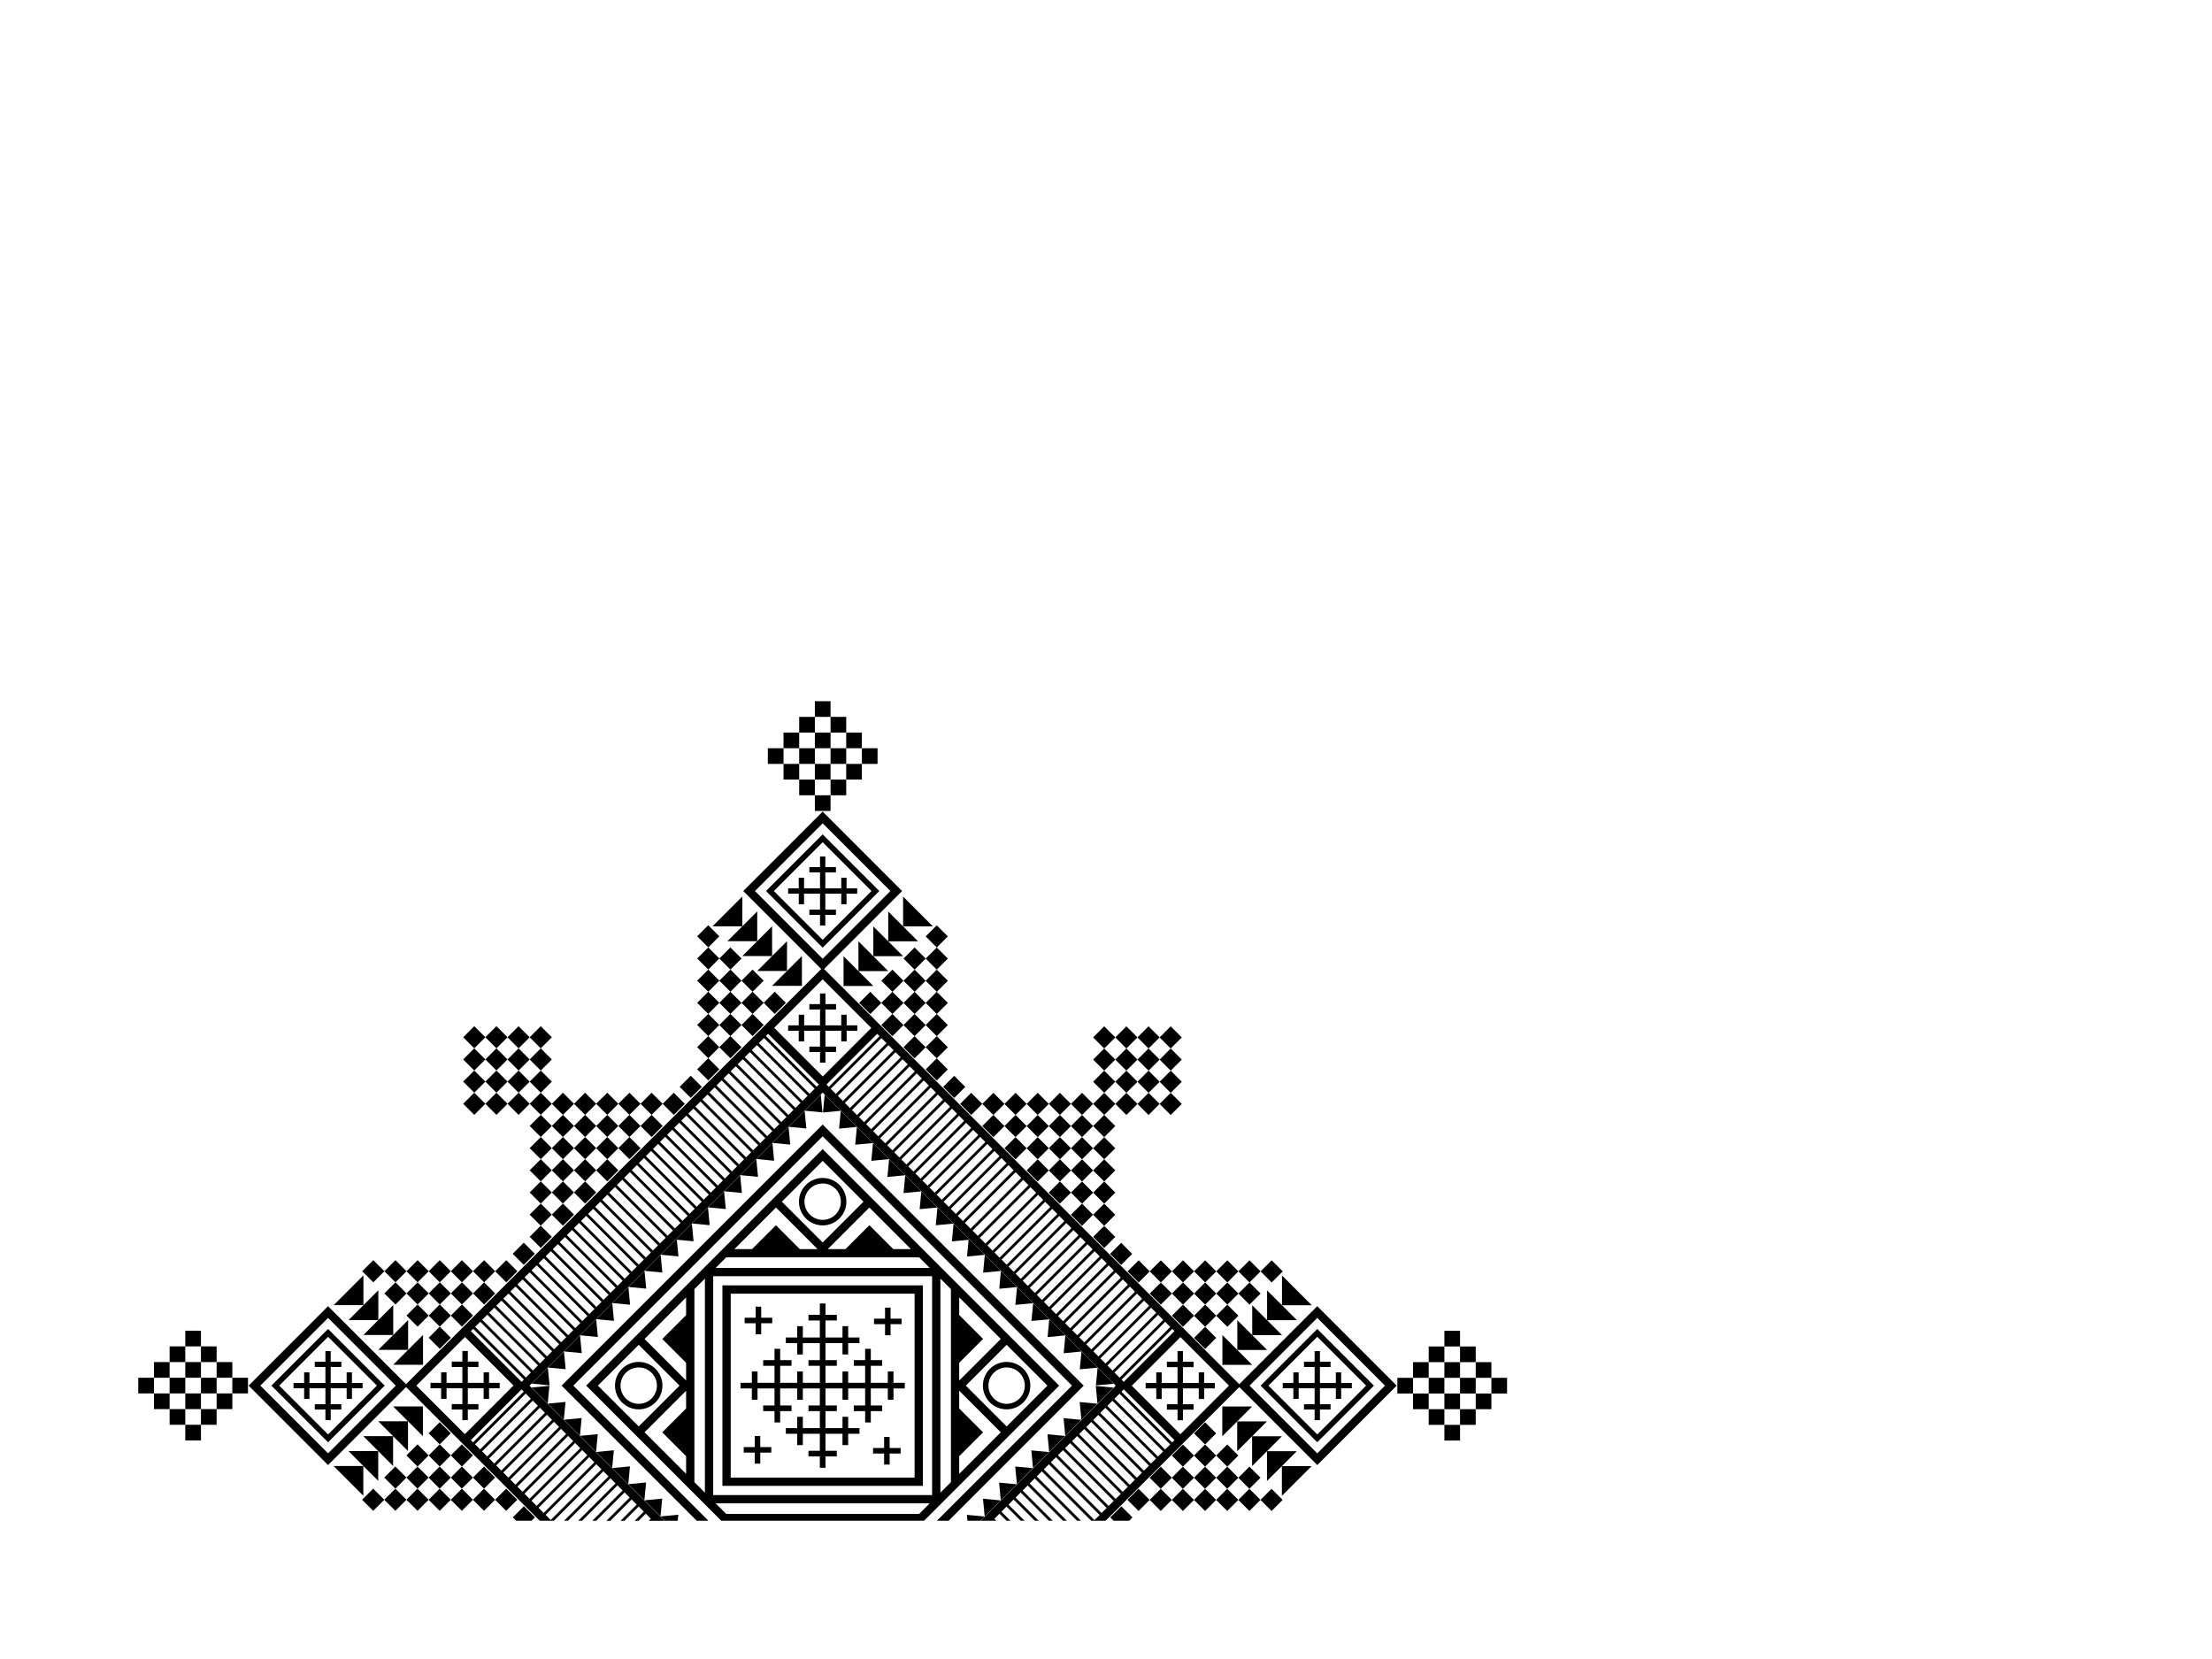 <?xml version="1.0" encoding="utf-8"?>
<!-- Generator: Adobe Illustrator 27.2.0, SVG Export Plug-In . SVG Version: 6.00 Build 0)  -->
<svg version="1.1" id="Layer_1" xmlns="http://www.w3.org/2000/svg" xmlns:xlink="http://www.w3.org/1999/xlink" x="0px" y="0px"
	 viewBox="0 0 800 600" style="enable-background:new 0 0 800 600;" xml:space="preserve">
<g>
	<g>
		<rect x="261.39" y="375.9" transform="matrix(0.707 -0.707 0.707 0.707 -190.415 297.766)" width="5.67" height="5.67"/>
		<rect x="216.85" y="404.4" transform="matrix(0.707 -0.707 0.707 0.707 -223.615 274.621)" width="5.67" height="5.67"/>
		<rect x="433.12" y="456.98" transform="matrix(0.707 -0.707 0.707 0.707 -197.449 442.945)" width="5.67" height="5.67"/>
		<rect x="269.41" y="367.88" transform="matrix(0.707 -0.707 0.707 0.707 -182.398 301.087)" width="5.67" height="5.67"/>
		<rect x="200.82" y="412.42" transform="matrix(0.707 -0.707 0.707 0.707 -233.981 265.63)" width="5.67" height="5.67"/>
		<rect x="200.82" y="404.4" transform="matrix(0.707 -0.707 0.707 0.707 -228.312 263.282)" width="5.67" height="5.67"/>
		<rect x="449.16" y="456.98" transform="matrix(0.707 -0.707 0.707 0.707 -192.752 454.284)" width="5.67" height="5.67"/>
		<rect x="200.82" y="420.44" transform="matrix(0.707 -0.707 0.707 0.707 -239.65 267.979)" width="5.67" height="5.67"/>
		<rect x="457.18" y="456.98" transform="matrix(0.707 -0.707 0.707 0.707 -190.404 459.953)" width="5.67" height="5.67"/>
		<rect x="208.84" y="412.42" transform="matrix(0.707 -0.707 0.707 0.707 -231.633 271.3)" width="5.67" height="5.67"/>
		<rect x="208.84" y="404.4" transform="matrix(0.707 -0.707 0.707 0.707 -225.963 268.952)" width="5.67" height="5.67"/>
		<polygon points="263.08,340.39 273.86,340.39 273.86,329.62 268.47,335.01 268.47,324.23 257.7,335.01 268.47,335.01 		"/>
		<rect x="253.38" y="343.83" transform="matrix(0.707 -0.707 0.707 0.707 -170.086 282.703)" width="5.67" height="5.67"/>
		<rect x="253.38" y="335.81" transform="matrix(0.707 -0.707 0.707 0.707 -164.417 280.355)" width="5.67" height="5.67"/>
		<polygon points="447.49,477.46 447.49,488.23 458.26,488.23 		"/>
		<polygon points="268.47,345.78 279.24,345.78 273.86,351.17 284.63,351.17 284.63,340.39 279.24,345.78 279.24,335.01 		"/>
		<rect x="441.14" y="456.98" transform="matrix(0.707 -0.707 0.707 0.707 -195.1 448.614)" width="5.67" height="5.67"/>
		<polygon points="290.02,356.55 290.02,345.78 279.24,356.55 		"/>
		<rect x="269.41" y="351.85" transform="matrix(0.707 -0.707 0.707 0.707 -171.059 296.39)" width="5.67" height="5.67"/>
		<polygon points="463.65,461.3 463.65,472.07 474.42,472.07 		"/>
		<rect x="277.43" y="359.86" transform="matrix(0.707 -0.707 0.707 0.707 -174.38 304.408)" width="5.67" height="5.67"/>
		<rect x="261.39" y="343.83" transform="matrix(0.707 -0.707 0.707 0.707 -167.738 288.373)" width="5.67" height="5.67"/>
		<polygon points="442.1,493.62 452.88,493.62 447.49,488.23 442.1,482.85 		"/>
		<polygon points="458.26,477.46 452.88,472.07 452.88,482.85 463.65,482.85 458.26,477.46 469.04,477.46 463.65,472.07 
			458.26,466.69 		"/>
		<rect x="216.85" y="420.44" transform="matrix(0.707 -0.707 0.707 0.707 -234.953 279.317)" width="5.67" height="5.67"/>
		<rect x="417.09" y="456.98" transform="matrix(0.707 -0.707 0.707 0.707 -202.145 431.606)" width="5.67" height="5.67"/>
		<rect x="261.39" y="367.88" transform="matrix(0.707 -0.707 0.707 0.707 -184.746 295.418)" width="5.67" height="5.67"/>
		<rect x="232.89" y="396.39" transform="matrix(0.707 -0.707 0.707 0.707 -213.249 283.611)" width="5.67" height="5.67"/>
		<rect x="240.91" y="396.39" transform="matrix(0.707 -0.707 0.707 0.707 -210.901 289.28)" width="5.67" height="5.67"/>
		<rect x="311.71" y="270.61" width="5.67" height="5.67"/>
		<rect x="232.89" y="404.4" transform="matrix(0.707 -0.707 0.707 0.707 -218.918 285.959)" width="5.67" height="5.67"/>
		<rect x="441.14" y="473.01" transform="matrix(0.707 -0.707 0.707 0.707 -206.439 453.311)" width="5.67" height="5.67"/>
		<rect x="433.12" y="481.03" transform="matrix(0.707 -0.707 0.707 0.707 -214.457 449.99)" width="5.67" height="5.67"/>
		<rect x="247.05" y="390.24" transform="matrix(0.707 -0.707 0.707 0.707 -204.759 291.825)" width="5.67" height="5.67"/>
		<rect x="409.07" y="456.98" transform="matrix(0.707 -0.707 0.707 0.707 -204.494 425.937)" width="5.67" height="5.67"/>
		<rect x="417.09" y="465" transform="matrix(0.707 -0.707 0.707 0.707 -207.815 433.955)" width="5.67" height="5.67"/>
		<rect x="425.11" y="473.01" transform="matrix(0.707 -0.707 0.707 0.707 -211.136 441.972)" width="5.67" height="5.67"/>
		<rect x="192.8" y="372.33" transform="matrix(0.707 -0.707 0.707 0.707 -207.983 248.22)" width="5.67" height="5.67"/>
		<rect x="168.75" y="372.33" transform="matrix(0.707 -0.707 0.707 0.707 -215.028 231.212)" width="5.67" height="5.67"/>
		<rect x="253.38" y="383.92" transform="matrix(0.707 -0.707 0.707 0.707 -198.433 294.445)" width="5.67" height="5.67"/>
		<rect x="253.38" y="375.9" transform="matrix(0.707 -0.707 0.707 0.707 -192.763 292.096)" width="5.67" height="5.67"/>
		<rect x="261.39" y="351.85" transform="matrix(0.707 -0.707 0.707 0.707 -173.407 290.721)" width="5.67" height="5.67"/>
		<rect x="433.12" y="473.01" transform="matrix(0.707 -0.707 0.707 0.707 -208.787 447.642)" width="5.67" height="5.67"/>
		<rect x="192.8" y="436.47" transform="matrix(0.707 -0.707 0.707 0.707 -253.337 267.006)" width="5.67" height="5.67"/>
		<rect x="208.84" y="428.46" transform="matrix(0.707 -0.707 0.707 0.707 -242.971 275.996)" width="5.67" height="5.67"/>
		<rect x="253.38" y="351.85" transform="matrix(0.707 -0.707 0.707 0.707 -175.756 285.052)" width="5.67" height="5.67"/>
		<rect x="192.8" y="404.4" transform="matrix(0.707 -0.707 0.707 0.707 -230.66 257.613)" width="5.67" height="5.67"/>
		<rect x="441.14" y="465" transform="matrix(0.707 -0.707 0.707 0.707 -200.77 450.962)" width="5.67" height="5.67"/>
		<rect x="261.39" y="359.86" transform="matrix(0.707 -0.707 0.707 0.707 -179.077 293.069)" width="5.67" height="5.67"/>
		<rect x="269.41" y="359.86" transform="matrix(0.707 -0.707 0.707 0.707 -176.728 298.738)" width="5.67" height="5.67"/>
		<rect x="200.82" y="436.47" transform="matrix(0.707 -0.707 0.707 0.707 -250.989 272.675)" width="5.67" height="5.67"/>
		<rect x="253.38" y="367.88" transform="matrix(0.707 -0.707 0.707 0.707 -187.094 289.748)" width="5.67" height="5.67"/>
		<rect x="425.11" y="465" transform="matrix(0.707 -0.707 0.707 0.707 -205.466 439.624)" width="5.67" height="5.67"/>
		<rect x="449.16" y="465" transform="matrix(0.707 -0.707 0.707 0.707 -198.421 456.632)" width="5.67" height="5.67"/>
		<rect x="253.38" y="359.86" transform="matrix(0.707 -0.707 0.707 0.707 -181.425 287.4)" width="5.67" height="5.67"/>
		<rect x="433.12" y="465" transform="matrix(0.707 -0.707 0.707 0.707 -203.118 445.293)" width="5.67" height="5.67"/>
		<rect x="192.8" y="444.49" transform="matrix(0.707 -0.707 0.707 0.707 -259.006 269.354)" width="5.67" height="5.67"/>
		<rect x="224.87" y="412.42" transform="matrix(0.707 -0.707 0.707 0.707 -226.936 282.638)" width="5.67" height="5.67"/>
		<rect x="319.99" y="351.87" transform="matrix(0.707 -0.707 0.707 0.707 -156.258 332.16)" width="5.67" height="5.67"/>
		<rect x="328.01" y="343.85" transform="matrix(0.707 -0.707 0.707 0.707 -148.241 335.485)" width="5.67" height="5.67"/>
		<rect x="328.01" y="351.87" transform="matrix(0.707 -0.707 0.707 0.707 -153.91 337.833)" width="5.67" height="5.67"/>
		<rect x="311.98" y="359.89" transform="matrix(0.707 -0.707 0.707 0.707 -164.276 328.842)" width="5.67" height="5.67"/>
		<rect x="319.99" y="367.9" transform="matrix(0.707 -0.707 0.707 0.707 -167.597 336.864)" width="5.67" height="5.67"/>
		<rect x="328.01" y="367.9" transform="matrix(0.707 -0.707 0.707 0.707 -165.248 342.529)" width="5.67" height="5.67"/>
		<rect x="328.01" y="375.92" transform="matrix(0.707 -0.707 0.707 0.707 -170.918 344.878)" width="5.67" height="5.67"/>
		<rect x="336.03" y="367.9" transform="matrix(0.707 -0.707 0.707 0.707 -162.9 348.199)" width="5.67" height="5.67"/>
		<rect x="319.99" y="359.89" transform="matrix(0.707 -0.707 0.707 0.707 -161.927 334.508)" width="5.67" height="5.67"/>
		<rect x="328.01" y="359.89" transform="matrix(0.707 -0.707 0.707 0.707 -159.579 340.181)" width="5.67" height="5.67"/>
		<rect x="364.53" y="396.41" transform="matrix(0.707 -0.707 0.707 0.707 -174.707 376.702)" width="5.67" height="5.67"/>
		<rect x="372.55" y="396.41" transform="matrix(0.707 -0.707 0.707 0.707 -172.358 382.375)" width="5.67" height="5.67"/>
		<rect x="380.57" y="396.41" transform="matrix(0.707 -0.707 0.707 0.707 -170.01 388.041)" width="5.67" height="5.67"/>
		<rect x="336.03" y="375.92" transform="matrix(0.707 -0.707 0.707 0.707 -168.569 350.547)" width="5.67" height="5.67"/>
		<rect x="289.04" y="259.27" width="5.67" height="5.67"/>
		<rect x="388.58" y="396.41" transform="matrix(0.707 -0.707 0.707 0.707 -167.662 393.71)" width="5.67" height="5.67"/>
		<rect x="336.03" y="383.94" transform="matrix(0.707 -0.707 0.707 0.707 -174.239 352.895)" width="5.67" height="5.67"/>
		<rect x="342.35" y="390.26" transform="matrix(0.707 -0.707 0.707 0.707 -176.859 359.221)" width="5.67" height="5.67"/>
		<rect x="356.51" y="396.41" transform="matrix(0.707 -0.707 0.707 0.707 -177.055 371.033)" width="5.67" height="5.67"/>
		<rect x="348.5" y="396.41" transform="matrix(0.707 -0.707 0.707 0.707 -179.403 365.363)" width="5.67" height="5.67"/>
		<polygon points="310.46,351.21 305.08,345.82 305.08,356.59 315.85,356.59 310.46,351.21 321.24,351.21 315.85,345.82 
			310.46,340.43 		"/>
		<polygon points="321.24,340.43 332.01,340.43 326.62,335.05 337.4,335.05 326.62,324.27 326.62,335.05 321.24,329.66 		"/>
		<rect x="300.38" y="270.61" width="5.67" height="5.67"/>
		<rect x="294.71" y="276.28" width="5.67" height="5.67"/>
		<rect x="289.04" y="270.61" width="5.67" height="5.67"/>
		<rect x="294.71" y="253.6" width="5.67" height="5.67"/>
		<rect x="294.71" y="264.94" width="5.67" height="5.67"/>
		<rect x="294.71" y="287.62" width="5.67" height="5.67"/>
		<rect x="289.04" y="281.95" width="5.67" height="5.67"/>
		<rect x="283.37" y="276.28" width="5.67" height="5.67"/>
		<rect x="300.38" y="259.27" width="5.67" height="5.67"/>
		<rect x="336.03" y="343.85" transform="matrix(0.707 -0.707 0.707 0.707 -145.892 341.154)" width="5.67" height="5.67"/>
		<rect x="306.04" y="264.94" width="5.67" height="5.67"/>
		<rect x="336.03" y="359.89" transform="matrix(0.707 -0.707 0.707 0.707 -157.231 345.85)" width="5.67" height="5.67"/>
		<rect x="336.03" y="351.87" transform="matrix(0.707 -0.707 0.707 0.707 -151.562 343.502)" width="5.67" height="5.67"/>
		<rect x="336.03" y="335.83" transform="matrix(0.707 -0.707 0.707 0.707 -140.223 338.805)" width="5.67" height="5.67"/>
		<rect x="396.6" y="404.42" transform="matrix(0.707 -0.707 0.707 0.707 -170.983 401.727)" width="5.67" height="5.67"/>
		<polygon points="315.85,335.05 315.85,345.82 326.62,345.82 		"/>
		<rect x="300.38" y="281.95" width="5.67" height="5.67"/>
		<rect x="306.04" y="276.28" width="5.67" height="5.67"/>
		<rect x="396.6" y="372.35" transform="matrix(0.707 -0.707 0.707 0.707 -148.305 392.334)" width="5.67" height="5.67"/>
		<rect x="412.64" y="372.35" transform="matrix(0.707 -0.707 0.707 0.707 -143.609 403.673)" width="5.67" height="5.67"/>
		<rect x="420.65" y="380.37" transform="matrix(0.707 -0.707 0.707 0.707 -146.93 411.69)" width="5.67" height="5.67"/>
		<rect x="412.64" y="396.41" transform="matrix(0.707 -0.707 0.707 0.707 -160.617 410.718)" width="5.67" height="5.67"/>
		<rect x="420.65" y="388.39" transform="matrix(0.707 -0.707 0.707 0.707 -152.599 414.043)" width="5.67" height="5.67"/>
		<rect x="277.7" y="270.61" width="5.67" height="5.67"/>
		<rect x="396.6" y="388.39" transform="matrix(0.707 -0.707 0.707 0.707 -159.644 397.031)" width="5.67" height="5.67"/>
		<rect x="396.6" y="444.51" transform="matrix(0.707 -0.707 0.707 0.707 -199.329 413.469)" width="5.67" height="5.67"/>
		<rect x="404.62" y="372.35" transform="matrix(0.707 -0.707 0.707 0.707 -145.957 398.003)" width="5.67" height="5.67"/>
		<rect x="396.6" y="380.37" transform="matrix(0.707 -0.707 0.707 0.707 -153.975 394.683)" width="5.67" height="5.67"/>
		<rect x="396.6" y="396.41" transform="matrix(0.707 -0.707 0.707 0.707 -165.313 399.379)" width="5.67" height="5.67"/>
		<rect x="420.65" y="396.41" transform="matrix(0.707 -0.707 0.707 0.707 -158.268 416.387)" width="5.67" height="5.67"/>
		<rect x="404.62" y="388.39" transform="matrix(0.707 -0.707 0.707 0.707 -157.296 402.7)" width="5.67" height="5.67"/>
		<rect x="420.65" y="372.35" transform="matrix(0.707 -0.707 0.707 0.707 -141.261 409.342)" width="5.67" height="5.67"/>
		<rect x="402.74" y="450.65" transform="matrix(0.707 -0.707 0.707 0.707 -201.873 419.611)" width="5.67" height="5.67"/>
		<rect x="425.11" y="456.98" transform="matrix(0.707 -0.707 0.707 0.707 -199.797 437.271)" width="5.67" height="5.67"/>
		<rect x="412.64" y="380.37" transform="matrix(0.707 -0.707 0.707 0.707 -149.278 406.021)" width="5.67" height="5.67"/>
		<rect x="412.64" y="388.39" transform="matrix(0.707 -0.707 0.707 0.707 -154.947 408.374)" width="5.67" height="5.67"/>
		<rect x="396.6" y="412.44" transform="matrix(0.707 -0.707 0.707 0.707 -176.652 404.076)" width="5.67" height="5.67"/>
		<rect x="404.62" y="396.41" transform="matrix(0.707 -0.707 0.707 0.707 -162.965 405.048)" width="5.67" height="5.67"/>
		<rect x="404.62" y="380.37" transform="matrix(0.707 -0.707 0.707 0.707 -151.626 400.352)" width="5.67" height="5.67"/>
		<rect x="380.57" y="420.46" transform="matrix(0.707 -0.707 0.707 0.707 -187.018 395.086)" width="5.67" height="5.67"/>
		<rect x="372.55" y="404.42" transform="matrix(0.707 -0.707 0.707 0.707 -178.028 384.724)" width="5.67" height="5.67"/>
		<rect x="372.55" y="412.44" transform="matrix(0.707 -0.707 0.707 0.707 -183.697 387.068)" width="5.67" height="5.67"/>
		<rect x="380.57" y="404.42" transform="matrix(0.707 -0.707 0.707 0.707 -175.679 390.389)" width="5.67" height="5.67"/>
		<rect x="396.6" y="428.48" transform="matrix(0.707 -0.707 0.707 0.707 -187.991 408.772)" width="5.67" height="5.67"/>
		<rect x="283.37" y="264.94" width="5.67" height="5.67"/>
		<rect x="396.6" y="420.46" transform="matrix(0.707 -0.707 0.707 0.707 -182.321 406.424)" width="5.67" height="5.67"/>
		<rect x="388.58" y="428.48" transform="matrix(0.707 -0.707 0.707 0.707 -190.339 403.103)" width="5.67" height="5.67"/>
		<rect x="388.58" y="412.44" transform="matrix(0.707 -0.707 0.707 0.707 -179 398.406)" width="5.67" height="5.67"/>
		<rect x="356.51" y="404.42" transform="matrix(0.707 -0.707 0.707 0.707 -182.724 373.381)" width="5.67" height="5.67"/>
		<rect x="364.53" y="412.44" transform="matrix(0.707 -0.707 0.707 0.707 -186.045 381.399)" width="5.67" height="5.67"/>
		<rect x="372.55" y="420.46" transform="matrix(0.707 -0.707 0.707 0.707 -189.366 389.416)" width="5.67" height="5.67"/>
		<rect x="380.57" y="428.48" transform="matrix(0.707 -0.707 0.707 0.707 -192.687 397.434)" width="5.67" height="5.67"/>
		<rect x="388.58" y="436.49" transform="matrix(0.707 -0.707 0.707 0.707 -196.008 405.447)" width="5.67" height="5.67"/>
		<rect x="388.58" y="404.42" transform="matrix(0.707 -0.707 0.707 0.707 -173.331 396.058)" width="5.67" height="5.67"/>
		<rect x="396.6" y="436.49" transform="matrix(0.707 -0.707 0.707 0.707 -193.66 411.125)" width="5.67" height="5.67"/>
		<rect x="380.57" y="412.44" transform="matrix(0.707 -0.707 0.707 0.707 -181.349 392.737)" width="5.67" height="5.67"/>
		<rect x="388.58" y="420.46" transform="matrix(0.707 -0.707 0.707 0.707 -184.67 400.755)" width="5.67" height="5.67"/>
		<rect x="364.53" y="404.42" transform="matrix(0.707 -0.707 0.707 0.707 -180.376 379.05)" width="5.67" height="5.67"/>
		<rect x="172.32" y="464.98" transform="matrix(0.707 -0.707 0.707 0.707 -279.492 260.869)" width="5.67" height="5.67"/>
		<polygon points="396.31,501.24 396.92,507.68 402.75,501.86 		"/>
		<polygon points="390.48,507.07 391.1,513.51 396.92,507.68 		"/>
		<polygon points="384.65,512.9 385.27,519.34 391.1,513.51 		"/>
		<polygon points="203.11,501.13 251.98,550 256.22,550 207.35,501.13 297.53,410.96 387.7,501.13 338.83,550 343.07,550 
			391.94,501.13 297.53,406.71 		"/>
		<polygon points="204.53,507.03 198.09,507.64 203.91,513.47 		"/>
		<polygon points="210.36,512.85 203.91,513.47 209.74,519.3 		"/>
		<polygon points="355.51,542.03 356.13,548.48 361.96,542.65 		"/>
		<polygon points="361.34,536.21 361.96,542.65 367.79,536.82 		"/>
		<polygon points="216.19,518.68 209.74,519.3 215.57,525.13 		"/>
		<polygon points="378.83,518.72 379.44,525.17 385.27,519.34 		"/>
		<polygon points="373,524.55 373.61,530.99 379.44,525.17 		"/>
		<polygon points="349.69,547.86 349.89,550 354.61,550 356.13,548.48 		"/>
		<polygon points="367.17,530.38 367.79,536.82 373.61,530.99 		"/>
		<polygon points="405.56,544.78 401.55,548.79 402.76,550 408.36,550 409.57,548.79 		"/>
		<rect x="425.08" y="523.6" transform="matrix(0.707 -0.707 0.707 0.707 -246.909 456.773)" width="5.67" height="5.67"/>
		<polygon points="222.01,524.51 215.57,525.13 221.4,530.95 		"/>
		<rect x="433.1" y="515.58" transform="matrix(0.707 -0.707 0.707 0.707 -238.891 460.094)" width="5.67" height="5.67"/>
		<rect x="441.12" y="523.6" transform="matrix(0.707 -0.707 0.707 0.707 -242.212 468.111)" width="5.67" height="5.67"/>
		<rect x="417.07" y="531.61" transform="matrix(0.707 -0.707 0.707 0.707 -254.927 453.452)" width="5.67" height="5.67"/>
		<polygon points="233.67,536.16 227.22,536.78 233.05,542.61 		"/>
		<polygon points="198.09,507.64 198.7,501.2 192.26,501.82 		"/>
		<polygon points="227.84,530.34 221.4,530.95 227.22,536.78 		"/>
		<polygon points="239.5,541.99 233.05,542.61 238.88,548.44 		"/>
		<polygon points="245.12,550 245.32,547.82 238.88,548.44 240.44,550 		"/>
		<polygon points="321.75,519.7 319.75,519.7 319.75,523.69 315.76,523.69 315.76,525.69 319.75,525.69 319.75,529.68 
			321.75,529.68 321.75,525.69 325.74,525.69 325.74,523.69 321.75,523.69 		"/>
		<polygon points="332.6,437.31 339.05,436.7 333.22,430.87 		"/>
		<rect x="192.8" y="412.42" transform="matrix(0.707 -0.707 0.707 0.707 -236.329 259.961)" width="5.67" height="5.67"/>
		<polygon points="320.95,425.66 327.39,425.04 321.56,419.21 		"/>
		<polygon points="309.29,414 315.74,413.39 309.91,407.56 		"/>
		<polygon points="303.46,408.18 309.91,407.56 304.08,401.73 		"/>
		<polygon points="315.12,419.83 321.56,419.21 315.74,413.39 		"/>
		<polygon points="373.66,471.31 367.83,465.48 367.21,471.92 		"/>
		<polygon points="379.48,477.13 373.66,471.31 373.04,477.75 		"/>
		<polygon points="338.43,443.14 344.87,442.52 339.05,436.7 		"/>
		<polygon points="362,459.65 356.17,453.82 355.56,460.27 		"/>
		<polygon points="367.83,465.48 362,459.65 361.38,466.1 		"/>
		<polygon points="274.96,519.36 272.97,519.36 272.97,523.36 268.98,523.36 268.98,525.35 272.97,525.35 272.97,529.34 
			274.96,529.34 274.96,525.35 278.95,525.35 278.95,523.36 274.96,523.36 		"/>
		<polygon points="271.92,506.25 273.97,506.25 273.97,502.15 280.11,502.15 280.11,508.3 276.01,508.3 276.01,510.35 
			280.11,510.35 280.11,514.45 282.16,514.45 282.16,510.35 286.26,510.35 286.26,508.3 282.16,508.3 282.16,502.15 288.31,502.15 
			288.31,506.25 290.36,506.25 290.36,502.15 296.5,502.15 296.5,508.3 292.4,508.3 292.4,510.35 296.5,510.35 296.5,516.5 
			290.36,516.5 290.36,512.4 288.31,512.4 288.31,516.5 284.21,516.5 284.21,518.54 288.31,518.54 288.31,522.64 290.36,522.64 
			290.36,518.54 296.5,518.54 296.5,524.69 292.4,524.69 292.4,526.74 296.5,526.74 296.5,530.84 298.55,530.84 298.55,526.74 
			302.65,526.74 302.65,524.69 298.55,524.69 298.55,518.54 304.7,518.54 304.7,522.64 306.75,522.64 306.75,518.54 310.84,518.54 
			310.84,516.5 306.75,516.5 306.75,512.4 304.7,512.4 304.7,516.5 298.55,516.5 298.55,510.35 302.65,510.35 302.65,508.3 
			298.55,508.3 298.55,502.15 304.7,502.15 304.7,506.25 306.75,506.25 306.75,502.15 312.89,502.15 312.89,508.3 308.79,508.3 
			308.79,510.35 312.89,510.35 312.89,514.45 314.94,514.45 314.94,510.35 319.04,510.35 319.04,508.3 314.94,508.3 314.94,502.15 
			321.09,502.15 321.09,506.25 323.14,506.25 323.14,502.15 327.23,502.15 327.23,500.11 323.14,500.11 323.14,496.01 
			321.09,496.01 321.09,500.11 314.94,500.11 314.94,493.96 319.04,493.96 319.04,491.91 314.94,491.91 314.94,487.81 
			312.89,487.81 312.89,491.91 308.79,491.91 308.79,493.96 312.89,493.96 312.89,500.11 306.75,500.11 306.75,496.01 304.7,496.01 
			304.7,500.11 298.55,500.11 298.55,493.96 302.65,493.96 302.65,491.91 298.55,491.91 298.55,485.76 304.7,485.76 304.7,489.86 
			306.75,489.86 306.75,485.76 310.84,485.76 310.84,483.72 306.75,483.72 306.75,479.62 304.7,479.62 304.7,483.72 298.55,483.72 
			298.55,477.57 302.65,477.57 302.65,475.52 298.55,475.52 298.55,471.42 296.5,471.42 296.5,475.52 292.4,475.52 292.4,477.57 
			296.5,477.57 296.5,483.72 290.36,483.72 290.36,479.62 288.31,479.62 288.31,483.72 284.21,483.72 284.21,485.76 288.31,485.76 
			288.31,489.86 290.36,489.86 290.36,485.76 296.5,485.76 296.5,491.91 292.4,491.91 292.4,493.96 296.5,493.96 296.5,500.11 
			290.36,500.11 290.36,496.01 288.31,496.01 288.31,500.11 282.16,500.11 282.16,493.96 286.26,493.96 286.26,491.91 
			282.16,491.91 282.16,487.81 280.11,487.81 280.11,491.91 276.01,491.91 276.01,493.96 280.11,493.96 280.11,500.11 
			273.97,500.11 273.97,496.01 271.92,496.01 271.92,500.11 267.82,500.11 267.82,502.15 271.92,502.15 		"/>
		<polygon points="297.64,402.35 304.08,401.73 298.25,395.9 		"/>
		<polygon points="273.31,482.56 275.3,482.56 275.3,478.57 279.29,478.57 279.29,476.57 275.3,476.57 275.3,472.58 273.31,472.58 
			273.31,476.57 269.31,476.57 269.31,478.57 273.31,478.57 		"/>
		<path d="M333.78,464.87h-72.51v72.51h72.51V464.87z M330.78,534.39h-66.51v-66.51h66.51V534.39z"/>
		<path d="M364.06,492.55c-4.73,0-8.58,3.85-8.58,8.58s3.85,8.58,8.58,8.58s8.58-3.85,8.58-8.58S368.79,492.55,364.06,492.55z
			 M364.06,507.71c-3.63,0-6.58-2.95-6.58-6.58c0-3.63,2.95-6.58,6.58-6.58s6.58,2.95,6.58,6.58
			C370.64,504.76,367.69,507.71,364.06,507.71z"/>
		<polygon points="320.09,482.9 322.09,482.9 322.09,478.9 326.08,478.9 326.08,476.91 322.09,476.91 322.09,472.92 320.09,472.92 
			320.09,476.91 316.1,476.91 316.1,478.9 320.09,478.9 		"/>
		<rect x="449.14" y="531.61" transform="matrix(0.707 -0.707 0.707 0.707 -245.533 476.129)" width="5.67" height="5.67"/>
		<polygon points="344.87,442.52 344.26,448.97 350.31,448.39 349.73,454.44 356.17,453.82 350.7,448.35 350.7,448.35 		"/>
		<path d="M306.11,434.6c0-4.73-3.85-8.58-8.58-8.58s-8.58,3.85-8.58,8.58s3.85,8.58,8.58,8.58S306.11,439.33,306.11,434.6z
			 M290.95,434.6c0-3.63,2.95-6.58,6.58-6.58c3.63,0,6.58,2.95,6.58,6.58c0,3.63-2.95,6.58-6.58,6.58
			C293.9,441.18,290.95,438.23,290.95,434.6z"/>
		<path d="M231,492.55c-4.73,0-8.58,3.85-8.58,8.58s3.85,8.58,8.58,8.58s8.58-3.85,8.58-8.58S235.73,492.55,231,492.55z M231,507.71
			c-3.63,0-6.58-2.95-6.58-6.58c0-3.63,2.95-6.58,6.58-6.58c3.63,0,6.58,2.95,6.58,6.58C237.58,504.76,234.62,507.71,231,507.71z"/>
		<path d="M297.53,415.6l-85.53,85.53L260.86,550h73.33l48.87-48.87L297.53,415.6z M346.91,492.87l8.63-8.63l-8.63-8.63v-6.39
			l15.03,15.03l-15.03,15.03V492.87z M329.44,451.75h-6.39l-8.63-8.63l-8.63,8.63h-6.41l15.03-15.03L329.44,451.75z M297.53,419.84
			l14.76,14.76l-14.76,14.76l-14.76-14.76L297.53,419.84z M280.64,436.72l15.03,15.03h-6.41l-8.63-8.63l-8.63,8.63h-6.39
			L280.64,436.72z M262.62,454.75h69.82l3.8,3.8h-77.41L262.62,454.75z M216.23,501.13L231,486.37l14.76,14.76L231,515.89
			L216.23,501.13z M248.14,509.39l-8.63,8.63l8.63,8.63v6.39l-15.03-15.03l15.03-15.03V509.39z M248.14,475.62l-8.63,8.63l8.63,8.63
			v6.41l-15.03-15.03l15.03-15.03V475.62z M254.94,539.84l-3.8-3.8v-69.82l3.8-3.8V539.84z M332.44,547.51h-69.82l-3.8-3.8h77.41
			L332.44,547.51z M337.11,540.71h-79.17v-79.17h79.17V540.71z M343.91,536.04l-3.8,3.8v-77.41l3.8,3.8V536.04z M346.91,533.04
			v-6.39l8.63-8.63l-8.63-8.63v-6.41l15.03,15.03L346.91,533.04z M349.3,501.13l14.76-14.76l14.76,14.76l-14.76,14.76L349.3,501.13z
			"/>
		<polygon points="326.77,431.49 333.22,430.87 327.39,425.04 		"/>
		<rect x="50" y="498.28" width="5.67" height="5.67"/>
		<rect x="522.38" y="515.32" width="5.67" height="5.67"/>
		<rect x="505.37" y="498.31" width="5.67" height="5.67"/>
		<rect x="522.38" y="481.3" width="5.67" height="5.67"/>
		<rect x="522.38" y="503.98" width="5.67" height="5.67"/>
		<rect x="533.71" y="492.64" width="5.67" height="5.67"/>
		<rect x="78.35" y="492.61" width="5.67" height="5.67"/>
		<rect x="55.67" y="492.61" width="5.67" height="5.67"/>
		<rect x="78.35" y="503.95" width="5.67" height="5.67"/>
		<rect x="457.15" y="539.63" transform="matrix(0.707 -0.707 0.707 0.707 -248.854 484.147)" width="5.67" height="5.67"/>
		<rect x="61.34" y="486.94" width="5.67" height="5.67"/>
		<rect x="516.71" y="498.31" width="5.67" height="5.67"/>
		<rect x="516.71" y="509.65" width="5.67" height="5.67"/>
		<rect x="528.04" y="509.65" width="5.67" height="5.67"/>
		<rect x="533.71" y="503.98" width="5.67" height="5.67"/>
		<rect x="539.38" y="498.31" width="5.67" height="5.67"/>
		<rect x="511.04" y="503.98" width="5.67" height="5.67"/>
		<rect x="522.38" y="492.64" width="5.67" height="5.67"/>
		<rect x="511.04" y="492.64" width="5.67" height="5.67"/>
		<rect x="528.04" y="498.31" width="5.67" height="5.67"/>
		<rect x="72.68" y="509.62" width="5.67" height="5.67"/>
		<rect x="516.71" y="486.97" width="5.67" height="5.67"/>
		<rect x="528.04" y="486.97" width="5.67" height="5.67"/>
		<rect x="72.68" y="486.94" width="5.67" height="5.67"/>
		<rect x="61.34" y="509.62" width="5.67" height="5.67"/>
		<rect x="425.08" y="531.61" transform="matrix(0.707 -0.707 0.707 0.707 -252.579 459.126)" width="5.67" height="5.67"/>
		<rect x="409.05" y="539.63" transform="matrix(0.707 -0.707 0.707 0.707 -262.944 450.131)" width="5.67" height="5.67"/>
		<rect x="441.12" y="531.61" transform="matrix(0.707 -0.707 0.707 0.707 -247.882 470.465)" width="5.67" height="5.67"/>
		<rect x="417.07" y="539.63" transform="matrix(0.707 -0.707 0.707 0.707 -260.596 455.8)" width="5.67" height="5.67"/>
		<rect x="449.14" y="539.63" transform="matrix(0.707 -0.707 0.707 0.707 -251.203 478.477)" width="5.67" height="5.67"/>
		<rect x="425.08" y="539.63" transform="matrix(0.707 -0.707 0.707 0.707 -258.248 461.469)" width="5.67" height="5.67"/>
		<polygon points="463.61,519.45 452.84,519.45 452.84,530.23 		"/>
		<rect x="433.1" y="539.63" transform="matrix(0.707 -0.707 0.707 0.707 -255.899 467.139)" width="5.67" height="5.67"/>
		<rect x="441.12" y="539.63" transform="matrix(0.707 -0.707 0.707 0.707 -253.551 472.808)" width="5.67" height="5.67"/>
		<rect x="433.1" y="531.61" transform="matrix(0.707 -0.707 0.707 0.707 -250.23 464.791)" width="5.67" height="5.67"/>
		<rect x="433.1" y="523.6" transform="matrix(0.707 -0.707 0.707 0.707 -244.561 462.442)" width="5.67" height="5.67"/>
		<rect x="72.68" y="498.28" width="5.67" height="5.67"/>
		<rect x="67.01" y="492.61" width="5.67" height="5.67"/>
		<rect x="61.34" y="498.28" width="5.67" height="5.67"/>
		<rect x="55.67" y="503.95" width="5.67" height="5.67"/>
		<rect x="67.01" y="503.95" width="5.67" height="5.67"/>
		<polygon points="442.06,508.68 442.06,519.45 447.45,514.07 452.84,508.68 		"/>
		<rect x="67.01" y="515.29" width="5.67" height="5.67"/>
		<polygon points="452.84,519.45 458.22,514.07 447.45,514.07 447.45,524.84 		"/>
		<polygon points="458.22,524.84 458.22,535.61 463.61,530.23 463.61,541 474.38,530.23 463.61,530.23 469,524.84 		"/>
		<rect x="67.01" y="481.27" width="5.67" height="5.67"/>
		<rect x="84.02" y="498.28" width="5.67" height="5.67"/>
		<polygon points="385.31,482.96 379.48,477.13 378.87,483.58 		"/>
		<rect x="148.26" y="464.98" transform="matrix(0.707 -0.707 0.707 0.707 -286.537 243.861)" width="5.67" height="5.67"/>
		<rect x="140.25" y="464.98" transform="matrix(0.707 -0.707 0.707 0.707 -288.885 238.192)" width="5.67" height="5.67"/>
		<rect x="156.28" y="472.99" transform="matrix(0.707 -0.707 0.707 0.707 -289.858 251.879)" width="5.67" height="5.67"/>
		<rect x="156.28" y="464.98" transform="matrix(0.707 -0.707 0.707 0.707 -284.189 249.53)" width="5.67" height="5.67"/>
		<rect x="148.26" y="472.99" transform="matrix(0.707 -0.707 0.707 0.707 -292.206 246.209)" width="5.67" height="5.67"/>
		<rect x="164.3" y="472.99" transform="matrix(0.707 -0.707 0.707 0.707 -287.508 257.545)" width="5.67" height="5.67"/>
		<rect x="180.33" y="456.96" transform="matrix(0.707 -0.707 0.707 0.707 -271.474 264.19)" width="5.67" height="5.67"/>
		<rect x="156.28" y="481.01" transform="matrix(0.707 -0.707 0.707 0.707 -295.527 254.227)" width="5.67" height="5.67"/>
		<rect x="186.66" y="450.63" transform="matrix(0.707 -0.707 0.707 0.707 -265.149 266.81)" width="5.67" height="5.67"/>
		<rect x="172.32" y="456.96" transform="matrix(0.707 -0.707 0.707 0.707 -273.823 258.521)" width="5.67" height="5.67"/>
		<rect x="164.3" y="464.98" transform="matrix(0.707 -0.707 0.707 0.707 -281.84 255.2)" width="5.67" height="5.67"/>
		<polygon points="477.37,513.62 477.37,509.78 481.21,509.78 481.21,507.86 477.37,507.86 477.37,502.09 483.13,502.09 
			483.13,505.93 485.05,505.93 485.05,502.09 488.9,502.09 488.9,500.17 485.05,500.17 485.05,496.33 483.13,496.33 483.13,500.17 
			477.37,500.17 477.37,494.4 481.21,494.4 481.21,492.48 477.37,492.48 477.37,488.64 475.45,488.64 475.45,492.48 471.6,492.48 
			471.6,494.4 475.45,494.4 475.45,500.17 469.68,500.17 469.68,496.33 467.76,496.33 467.76,500.17 463.92,500.17 463.92,502.09 
			467.76,502.09 467.76,505.93 469.68,505.93 469.68,502.09 475.45,502.09 475.45,507.86 471.6,507.86 471.6,509.78 475.45,509.78 
			475.45,513.62 		"/>
		<polygon points="414.38,502.09 414.38,502.13 418.18,502.13 418.18,505.93 418.22,505.93 418.22,505.98 420.14,505.98 
			420.14,502.13 425.87,502.13 425.87,507.86 422.02,507.86 422.02,509.78 422.06,509.78 422.06,509.82 425.87,509.82 
			425.87,513.62 425.91,513.62 425.91,513.66 427.83,513.66 427.83,509.82 431.67,509.82 431.67,507.9 431.63,507.9 431.63,507.86 
			427.83,507.86 427.83,502.13 433.55,502.13 433.55,505.93 433.59,505.93 433.59,505.98 435.51,505.98 435.51,502.13 
			439.36,502.13 439.36,500.21 439.32,500.21 439.32,500.17 435.51,500.17 435.51,496.37 435.47,496.37 435.47,496.33 
			433.55,496.33 433.55,500.17 427.83,500.17 427.83,494.45 431.67,494.45 431.67,492.52 431.63,492.52 431.63,492.48 
			427.83,492.48 427.83,488.68 427.79,488.68 427.79,488.64 425.87,488.64 425.87,492.48 422.02,492.48 422.02,494.4 422.06,494.4 
			422.06,494.45 425.87,494.45 425.87,500.17 420.14,500.17 420.14,496.37 420.1,496.37 420.1,496.33 418.18,496.33 418.18,500.17 
			414.34,500.17 414.34,502.09 		"/>
		<polygon points="136.83,477.42 131.44,482.81 142.22,482.81 142.22,472.03 136.83,477.42 136.83,466.65 131.44,472.03 
			126.06,477.42 		"/>
		<rect x="164.3" y="456.96" transform="matrix(0.707 -0.707 0.707 0.707 -276.173 252.855)" width="5.67" height="5.67"/>
		<polygon points="152.99,493.58 152.99,482.81 147.6,488.19 142.22,493.58 		"/>
		<rect x="168.75" y="396.39" transform="matrix(0.707 -0.707 0.707 0.707 -232.036 238.257)" width="5.67" height="5.67"/>
		<path d="M496.9,501.13l-20.49-20.49l-20.49,20.49l20.49,20.49L496.9,501.13z M476.41,483.47l17.66,17.66l-17.66,17.66
			l-17.66-17.66L476.41,483.47z"/>
		<rect x="148.26" y="456.96" transform="matrix(0.707 -0.707 0.707 0.707 -280.868 241.513)" width="5.67" height="5.67"/>
		<polygon points="136.83,488.19 147.6,488.19 147.6,477.42 		"/>
		<rect x="156.28" y="456.96" transform="matrix(0.707 -0.707 0.707 0.707 -278.519 247.182)" width="5.67" height="5.67"/>
		<rect x="132.23" y="456.96" transform="matrix(0.707 -0.707 0.707 0.707 -285.564 230.174)" width="5.67" height="5.67"/>
		<rect x="140.25" y="456.96" transform="matrix(0.707 -0.707 0.707 0.707 -283.216 235.844)" width="5.67" height="5.67"/>
		<polygon points="131.44,461.26 120.67,472.03 131.44,472.03 		"/>
		<rect x="216.85" y="396.39" transform="matrix(0.707 -0.707 0.707 0.707 -217.946 272.272)" width="5.67" height="5.67"/>
		<rect x="192.8" y="396.39" transform="matrix(0.707 -0.707 0.707 0.707 -224.991 255.265)" width="5.67" height="5.67"/>
		<rect x="224.87" y="404.4" transform="matrix(0.707 -0.707 0.707 0.707 -221.268 280.293)" width="5.67" height="5.67"/>
		<rect x="208.84" y="396.39" transform="matrix(0.707 -0.707 0.707 0.707 -220.294 266.603)" width="5.67" height="5.67"/>
		<rect x="200.82" y="396.39" transform="matrix(0.707 -0.707 0.707 0.707 -222.642 260.934)" width="5.67" height="5.67"/>
		<rect x="224.87" y="396.39" transform="matrix(0.707 -0.707 0.707 0.707 -215.597 277.942)" width="5.67" height="5.67"/>
		<rect x="192.8" y="420.44" transform="matrix(0.707 -0.707 0.707 0.707 -241.998 262.31)" width="5.67" height="5.67"/>
		<rect x="192.8" y="428.46" transform="matrix(0.707 -0.707 0.707 0.707 -247.668 264.658)" width="5.67" height="5.67"/>
		<rect x="200.82" y="428.46" transform="matrix(0.707 -0.707 0.707 0.707 -245.319 270.327)" width="5.67" height="5.67"/>
		<rect x="208.84" y="420.44" transform="matrix(0.707 -0.707 0.707 0.707 -237.302 273.648)" width="5.67" height="5.67"/>
		<rect x="216.85" y="412.42" transform="matrix(0.707 -0.707 0.707 0.707 -229.284 276.969)" width="5.67" height="5.67"/>
		<rect x="184.78" y="388.37" transform="matrix(0.707 -0.707 0.707 0.707 -221.671 247.25)" width="5.67" height="5.67"/>
		<rect x="184.78" y="372.33" transform="matrix(0.707 -0.707 0.707 0.707 -210.331 242.55)" width="5.67" height="5.67"/>
		<polygon points="391.14,488.79 385.31,482.96 384.69,489.41 		"/>
		<rect x="176.77" y="372.33" transform="matrix(0.707 -0.707 0.707 0.707 -212.679 236.881)" width="5.67" height="5.67"/>
		<rect x="192.8" y="388.37" transform="matrix(0.707 -0.707 0.707 0.707 -219.322 252.919)" width="5.67" height="5.67"/>
		<rect x="168.75" y="380.35" transform="matrix(0.707 -0.707 0.707 0.707 -220.697 233.56)" width="5.67" height="5.67"/>
		<rect x="184.78" y="380.35" transform="matrix(0.707 -0.707 0.707 0.707 -216 244.899)" width="5.67" height="5.67"/>
		<rect x="176.77" y="396.39" transform="matrix(0.707 -0.707 0.707 0.707 -229.688 243.929)" width="5.67" height="5.67"/>
		<rect x="176.77" y="380.35" transform="matrix(0.707 -0.707 0.707 0.707 -218.347 239.226)" width="5.67" height="5.67"/>
		<rect x="176.77" y="388.37" transform="matrix(0.707 -0.707 0.707 0.707 -224.017 241.575)" width="5.67" height="5.67"/>
		<rect x="168.75" y="388.37" transform="matrix(0.707 -0.707 0.707 0.707 -226.366 235.908)" width="5.67" height="5.67"/>
		<rect x="184.78" y="396.39" transform="matrix(0.707 -0.707 0.707 0.707 -227.339 249.595)" width="5.67" height="5.67"/>
		<rect x="192.8" y="380.35" transform="matrix(0.707 -0.707 0.707 0.707 -213.652 250.568)" width="5.67" height="5.67"/>
		<polygon points="285.19,407.52 279.36,413.35 285.8,413.96 		"/>
		<polygon points="279.36,413.35 273.53,419.17 279.97,419.79 		"/>
		<polygon points="273.53,419.17 267.7,425 274.15,425.62 		"/>
		<polygon points="267.7,425 261.88,430.83 268.32,431.45 		"/>
		<polygon points="261.88,430.83 256.05,436.66 262.49,437.27 		"/>
		<polygon points="256.05,436.66 250.22,442.48 256.66,443.1 		"/>
		<rect x="156.26" y="523.58" transform="matrix(0.707 -0.707 0.707 0.707 -325.631 266.679)" width="5.67" height="5.67"/>
		<polygon points="291.01,401.69 285.19,407.52 291.63,408.13 		"/>
		<polygon points="152.95,519.41 152.95,508.64 142.17,508.64 		"/>
		<polygon points="193.48,548.77 189.47,544.76 185.46,548.77 186.69,550 192.25,550 		"/>
		<polygon points="296.84,395.86 291.01,401.69 297.46,402.31 		"/>
		<rect x="164.28" y="531.59" transform="matrix(0.707 -0.707 0.707 0.707 -328.952 274.697)" width="5.67" height="5.67"/>
		<polygon points="204.57,495.19 203.96,488.75 198.13,494.58 		"/>
		<polygon points="198.74,501.02 198.13,494.58 192.3,500.4 		"/>
		<polygon points="396.97,494.62 391.14,488.79 390.52,495.23 		"/>
		<polygon points="402.79,500.45 396.97,494.62 396.35,501.06 		"/>
		<polygon points="210.4,489.37 209.78,482.92 203.96,488.75 		"/>
		<polygon points="216.23,483.54 215.61,477.09 209.78,482.92 		"/>
		<polygon points="233.71,466.06 233.09,459.61 227.27,465.44 		"/>
		<polygon points="239.54,460.23 238.92,453.78 233.09,459.61 		"/>
		<polygon points="227.88,471.88 227.27,465.44 221.44,471.27 		"/>
		<polygon points="245.37,454.4 244.79,448.35 250.84,448.93 250.22,442.48 244.39,448.31 244.39,448.31 238.92,453.78 		"/>
		<polygon points="222.05,477.71 221.44,471.27 215.61,477.09 		"/>
		<polygon points="169.19,513.62 169.19,509.78 173.03,509.78 173.03,507.86 172.99,507.86 172.99,507.81 169.19,507.81 
			169.19,502.09 174.91,502.09 174.91,505.89 174.95,505.89 174.95,505.93 176.87,505.93 176.87,502.09 180.72,502.09 
			180.72,500.17 180.68,500.17 180.68,500.13 176.87,500.13 176.87,496.33 176.83,496.33 176.83,496.29 174.91,496.29 
			174.91,500.13 169.19,500.13 169.19,494.4 173.03,494.4 173.03,492.48 172.99,492.48 172.99,492.44 169.19,492.44 169.19,488.64 
			169.15,488.64 169.15,488.6 167.22,488.6 167.22,492.44 163.38,492.44 163.38,494.36 163.42,494.36 163.42,494.4 167.22,494.4 
			167.22,500.13 161.5,500.13 161.5,496.33 161.46,496.33 161.46,496.29 159.54,496.29 159.54,500.13 155.69,500.13 155.69,502.05 
			155.74,502.05 155.74,502.09 159.54,502.09 159.54,505.89 159.58,505.89 159.58,505.93 161.5,505.93 161.5,502.09 167.22,502.09 
			167.22,507.81 163.38,507.81 163.38,509.74 163.42,509.74 163.42,509.78 167.22,509.78 167.22,513.58 167.27,513.58 
			167.27,513.62 		"/>
		<polygon points="142.17,519.41 147.56,524.8 147.56,514.03 136.79,514.03 142.17,519.41 131.4,519.41 136.79,524.8 142.17,530.19 
					"/>
		<polygon points="136.79,524.8 126.02,524.8 131.4,530.19 136.79,535.57 		"/>
		<polygon points="131.4,540.96 131.4,530.19 120.63,530.19 		"/>
		<path d="M146.86,501.65L195.21,550h5.11l17.91-17.91l1.85,1.85L204,550h1.41l15.36-15.36l1.85,1.85L209.11,550h1.41l12.81-12.81
			l1.85,1.85L214.22,550h1.41l10.25-10.25l1.85,1.85l-8.41,8.41h1.41l7.7-7.7l1.85,1.85l-5.85,5.85h1.41l5.15-5.15l1.85,1.85
			l-3.3,3.3h1.41l2.59-2.59l1.85,1.85l-0.75,0.75h1.41l0.04-0.04l0.04,0.04h4.24l-48.87-48.87l106.02-106.02l106.02,106.02
			L354.68,550h5.66l-0.71-0.71l1.85-1.85l2.55,2.55h1.41l-3.26-3.26l1.85-1.85l5.11,5.11h1.41l-5.81-5.81l1.85-1.85l7.66,7.66h1.41
			l-8.37-8.37l1.85-1.85L379.34,550h1.41l-10.92-10.92l1.85-1.85L384.45,550h1.41l-13.47-13.47l1.85-1.85L389.55,550h1.41
			l-16.02-16.02l1.85-1.85L394.66,550h5.19l48.35-48.35l28.21,28.21l28.73-28.73l-28.73-28.73l-28.21,28.21L298.05,350.46
			l28.21-28.21l-28.73-28.73l-28.73,28.73l28.21,28.21L146.86,500.61l-28.21-28.21l-28.73,28.73l28.73,28.73L146.86,501.65z
			 M476.41,476.64l24.49,24.49l-24.49,24.49l-24.49-24.49L476.41,476.64z M170.29,520.84l18.34-18.34l0.8,0.8l-18.34,18.34
			L170.29,520.84z M217.52,531.38l-18.34,18.34l-1.85-1.85l18.34-18.34L217.52,531.38z M214.96,528.83l-18.34,18.34l-1.85-1.85
			l18.34-18.34L214.96,528.83z M212.41,526.28l-18.34,18.34l-1.85-1.85l18.34-18.34L212.41,526.28z M209.86,523.72l-18.34,18.34
			l-1.85-1.85l18.34-18.34L209.86,523.72z M207.31,521.17l-18.34,18.34l-1.85-1.85l18.34-18.34L207.31,521.17z M204.75,518.62
			l-18.34,18.34l-1.85-1.85l18.34-18.34L204.75,518.62z M202.2,516.06l-18.34,18.34l-1.85-1.85l18.34-18.34L202.2,516.06z
			 M199.65,513.51l-18.34,18.34l-1.85-1.85l18.34-18.34L199.65,513.51z M197.09,510.96l-18.34,18.34l-1.85-1.85l18.34-18.34
			L197.09,510.96z M194.54,508.41l-18.34,18.34l-1.85-1.85l18.34-18.34L194.54,508.41z M191.99,505.85l-18.34,18.34l-1.85-1.85
			l18.34-18.34L191.99,505.85z M395.84,549.77l-18.34-18.34l1.85-1.85l18.34,18.34L395.84,549.77z M398.39,547.21l-18.34-18.34
			l1.85-1.85l18.34,18.34L398.39,547.21z M400.94,544.66l-18.34-18.34l1.85-1.85l18.34,18.34L400.94,544.66z M403.5,542.11
			l-18.34-18.34l1.85-1.85l18.34,18.34L403.5,542.11z M406.05,539.55l-18.34-18.34l1.85-1.85l18.34,18.34L406.05,539.55z M408.6,537
			l-18.34-18.34l1.85-1.85l18.34,18.34L408.6,537z M411.16,534.45l-18.34-18.34l1.85-1.85L413,532.6L411.16,534.45z M413.71,531.9
			l-18.34-18.34l1.85-1.85l18.34,18.34L413.71,531.9z M416.26,529.34L397.92,511l1.85-1.85l18.34,18.34L416.26,529.34z
			 M418.81,526.79l-18.34-18.34l1.85-1.85l18.34,18.34L418.81,526.79z M421.37,524.24l-18.34-18.34l1.85-1.85l18.34,18.34
			L421.37,524.24z M423.92,521.68l-18.34-18.34l0.84-0.84l18.34,18.34L423.92,521.68z M444.47,501.13l-17.59,17.59l-17.55-17.55
			l17.59-17.59L444.47,501.13z M424.76,481.42l-18.34,18.34l-0.8-0.8l18.34-18.34L424.76,481.42z M423.25,479.91l-18.34,18.34
			l-1.85-1.85l18.34-18.34L423.25,479.91z M420.7,477.36l-18.34,18.34l-1.85-1.85l18.34-18.34L420.7,477.36z M418.15,474.8
			l-18.34,18.34l-1.85-1.85l18.34-18.34L418.15,474.8z M415.6,472.25l-18.34,18.34l-1.85-1.85l18.34-18.34L415.6,472.25z
			 M413.04,469.7l-18.34,18.34l-1.85-1.85l18.34-18.34L413.04,469.7z M410.49,467.15l-18.34,18.34l-1.85-1.85l18.34-18.34
			L410.49,467.15z M407.94,464.59l-18.34,18.34l-1.85-1.85l18.34-18.34L407.94,464.59z M405.38,462.04l-18.34,18.34l-1.85-1.85
			l18.34-18.34L405.38,462.04z M402.83,459.49l-18.34,18.34l-1.85-1.85l18.34-18.34L402.83,459.49z M400.28,456.93l-18.34,18.34
			l-1.85-1.85l18.34-18.34L400.28,456.93z M397.73,454.38l-18.34,18.34l-1.85-1.85l18.34-18.34L397.73,454.38z M395.17,451.83
			l-18.34,18.34l-1.85-1.85l18.34-18.34L395.17,451.83z M392.62,449.28l-18.34,18.34l-1.85-1.85l18.34-18.34L392.62,449.28z
			 M390.07,446.72l-18.34,18.34l-1.85-1.85l18.34-18.34L390.07,446.72z M387.51,444.17l-18.34,18.34l-1.85-1.85l18.34-18.34
			L387.51,444.17z M384.96,441.62l-18.34,18.34l-1.85-1.85l18.34-18.34L384.96,441.62z M382.41,439.06l-18.34,18.34l-1.85-1.85
			l18.34-18.34L382.41,439.06z M379.85,436.51l-18.34,18.34l-1.85-1.85l18.34-18.34L379.85,436.51z M377.3,433.96l-18.34,18.34
			l-1.85-1.85l18.34-18.34L377.3,433.96z M374.75,431.41l-18.34,18.34l-2.06-2.06l18.34-18.34L374.75,431.41z M371.98,428.63
			l-18.34,18.34l-1.91-1.91l18.34-18.34L371.98,428.63z M369.36,426.01l-18.34,18.34l-2.06-2.06l18.34-18.34L369.36,426.01z
			 M366.58,423.24l-18.34,18.34l-1.85-1.85l18.34-18.34L366.58,423.24z M364.03,420.69l-18.34,18.34l-1.85-1.85l18.34-18.34
			L364.03,420.69z M361.48,418.14l-18.34,18.34l-1.85-1.85l18.34-18.34L361.48,418.14z M358.93,415.58l-18.34,18.34l-1.85-1.85
			l18.34-18.34L358.93,415.58z M356.37,413.03l-18.34,18.34l-1.85-1.85l18.34-18.34L356.37,413.03z M353.82,410.48l-18.34,18.34
			l-1.85-1.85l18.34-18.34L353.82,410.48z M351.27,407.92l-18.34,18.34l-1.85-1.85l18.34-18.34L351.27,407.92z M348.71,405.37
			l-18.34,18.34l-1.85-1.85l18.34-18.34L348.71,405.37z M346.16,402.82l-18.34,18.34l-1.85-1.85l18.34-18.34L346.16,402.82z
			 M343.61,400.27l-18.34,18.34l-1.85-1.85l18.34-18.34L343.61,400.27z M341.06,397.71l-18.34,18.34l-1.85-1.85l18.34-18.34
			L341.06,397.71z M338.5,395.16l-18.34,18.34l-1.85-1.85l18.34-18.34L338.5,395.16z M335.95,392.61l-18.34,18.34l-1.85-1.85
			l18.34-18.34L335.95,392.61z M333.4,390.05l-18.34,18.34l-1.85-1.85l18.34-18.34L333.4,390.05z M330.84,387.5l-18.34,18.34
			l-1.85-1.85L329,385.66L330.84,387.5z M328.29,384.95l-18.34,18.34l-1.85-1.85l18.34-18.34L328.29,384.95z M325.74,382.4
			l-18.34,18.34l-1.85-1.85l18.34-18.34L325.74,382.4z M323.19,379.84l-18.34,18.34l-1.85-1.85L321.34,378L323.19,379.84z
			 M320.63,377.29l-18.34,18.34l-1.85-1.85l18.34-18.34L320.63,377.29z M318.08,374.74l-18.34,18.34l-0.84-0.84l18.34-18.34
			L318.08,374.74z M273.04,322.25l24.49-24.49l24.49,24.49l-24.49,24.49L273.04,322.25z M297.53,354.18l17.59,17.59l-17.55,17.55
			l-17.59-17.59L297.53,354.18z M277.81,373.9l18.34,18.34l-0.8,0.8l-18.34-18.34L277.81,373.9z M276.31,375.4l18.34,18.34
			l-1.85,1.85l-18.34-18.34L276.31,375.4z M273.75,377.96l18.34,18.34l-1.85,1.85l-18.34-18.34L273.75,377.96z M271.2,380.51
			l18.34,18.34l-1.85,1.85l-18.34-18.34L271.2,380.51z M268.65,383.06l18.34,18.34l-1.85,1.85l-18.34-18.34L268.65,383.06z
			 M266.1,385.61l18.34,18.34l-1.85,1.85l-18.34-18.34L266.1,385.61z M263.54,388.17l18.34,18.34l-1.85,1.85l-18.34-18.34
			L263.54,388.17z M260.99,390.72l18.34,18.34l-1.85,1.85l-18.34-18.34L260.99,390.72z M258.44,393.27l18.34,18.34l-1.85,1.85
			l-18.34-18.34L258.44,393.27z M255.88,395.83l18.34,18.34l-1.85,1.85l-18.34-18.34L255.88,395.83z M253.33,398.38l18.34,18.34
			l-1.85,1.85l-18.34-18.34L253.33,398.38z M250.78,400.93l18.34,18.34l-1.85,1.85l-18.34-18.34L250.78,400.93z M248.23,403.48
			l18.34,18.34l-1.85,1.85l-18.34-18.34L248.23,403.48z M245.67,406.04l18.34,18.34l-1.85,1.85l-18.34-18.34L245.67,406.04z
			 M243.12,408.59l18.34,18.34l-1.85,1.85l-18.34-18.34L243.12,408.59z M240.57,411.14l18.34,18.34l-1.85,1.85l-18.34-18.34
			L240.57,411.14z M238.01,413.7l18.34,18.34l-1.85,1.85l-18.34-18.34L238.01,413.7z M235.46,416.25l18.34,18.34l-1.85,1.85
			l-18.34-18.34L235.46,416.25z M232.91,418.8l18.34,18.34l-1.85,1.85l-18.34-18.34L232.91,418.8z M230.35,421.35l18.34,18.34
			l-1.85,1.85l-18.34-18.34L230.35,421.35z M227.8,423.91l18.34,18.34l-2.06,2.06l-18.34-18.34L227.8,423.91z M225.03,426.68
			l18.34,18.34l-1.91,1.91l-18.34-18.34L225.03,426.68z M222.41,429.3l18.34,18.34l-2.06,2.06l-18.34-18.34L222.41,429.3z
			 M219.64,432.07l18.34,18.34l-1.85,1.85l-18.34-18.34L219.64,432.07z M217.09,434.62l18.34,18.34l-1.85,1.85l-18.34-18.34
			L217.09,434.62z M214.53,437.18l18.34,18.34l-1.85,1.85l-18.34-18.34L214.53,437.18z M211.98,439.73l18.34,18.34l-1.85,1.85
			l-18.34-18.34L211.98,439.73z M209.43,442.28l18.34,18.34l-1.85,1.85l-18.34-18.34L209.43,442.28z M206.87,444.84l18.34,18.34
			l-1.85,1.85l-18.34-18.34L206.87,444.84z M204.32,447.39l18.34,18.34l-1.85,1.85l-18.34-18.34L204.32,447.39z M201.77,449.94
			l18.34,18.34l-1.85,1.85l-18.34-18.34L201.77,449.94z M199.21,452.5l18.34,18.34l-1.85,1.85l-18.34-18.34L199.21,452.5z
			 M196.66,455.05l18.34,18.34l-1.85,1.85l-18.34-18.34L196.66,455.05z M194.11,457.6l18.34,18.34l-1.85,1.85l-18.34-18.34
			L194.11,457.6z M191.56,460.15l18.34,18.34l-1.85,1.85L189.71,462L191.56,460.15z M189,462.71l18.34,18.34l-1.85,1.85
			l-18.34-18.34L189,462.71z M186.45,465.26l18.34,18.34l-1.85,1.85l-18.34-18.34L186.45,465.26z M183.9,467.81l18.34,18.34
			l-1.85,1.85l-18.34-18.34L183.9,467.81z M181.34,470.37l18.34,18.34l-1.85,1.85l-18.34-18.34L181.34,470.37z M178.79,472.92
			l18.34,18.34l-1.85,1.85l-18.34-18.34L178.79,472.92z M176.24,475.47l18.34,18.34l-1.85,1.85l-18.34-18.34L176.24,475.47z
			 M173.69,478.02l18.34,18.34l-1.85,1.85l-18.34-18.34L173.69,478.02z M171.13,480.58l18.34,18.34l-0.84,0.84l-18.34-18.34
			L171.13,480.58z M168.17,483.54l17.55,17.55l-17.59,17.59l-17.55-17.55L168.17,483.54z M118.65,476.64l24.49,24.49l-24.49,24.49
			l-24.49-24.49L118.65,476.64z"/>
		<rect x="156.26" y="515.56" transform="matrix(0.707 -0.707 0.707 0.707 -319.962 264.331)" width="5.67" height="5.67"/>
		<rect x="164.28" y="539.61" transform="matrix(0.707 -0.707 0.707 0.707 -334.622 277.045)" width="5.67" height="5.67"/>
		<rect x="164.28" y="523.58" transform="matrix(0.707 -0.707 0.707 0.707 -323.285 272.353)" width="5.67" height="5.67"/>
		<polygon points="298.49,384.32 298.49,384.28 298.53,384.28 298.53,380.48 302.33,380.48 302.33,380.44 302.37,380.44 
			302.37,378.51 298.53,378.51 298.53,372.79 304.25,372.79 304.25,376.63 306.17,376.63 306.17,376.59 306.21,376.59 
			306.21,372.79 310.02,372.79 310.02,372.75 310.06,372.75 310.06,370.83 306.21,370.83 306.21,366.99 304.29,366.99 
			304.29,367.03 304.25,367.03 304.25,370.83 298.53,370.83 298.53,365.1 302.33,365.1 302.33,365.06 302.37,365.06 302.37,363.14 
			298.53,363.14 298.53,359.3 296.61,359.3 296.61,359.34 296.57,359.34 296.57,363.14 292.76,363.14 292.76,363.18 292.72,363.18 
			292.72,365.1 296.57,365.1 296.57,370.83 290.84,370.83 290.84,366.99 288.92,366.99 288.92,367.03 288.88,367.03 288.88,370.83 
			285.08,370.83 285.08,370.87 285.04,370.87 285.04,372.79 288.88,372.79 288.88,376.63 290.8,376.63 290.8,376.59 290.84,376.59 
			290.84,372.79 296.57,372.79 296.57,378.51 292.76,378.51 292.76,378.56 292.72,378.56 292.72,380.48 296.57,380.48 
			296.57,384.32 		"/>
		<path d="M318.02,322.25l-20.49-20.49l-20.49,20.49l20.49,20.49L318.02,322.25z M297.53,304.59l17.66,17.66l-17.66,17.66
			l-17.66-17.66L297.53,304.59z"/>
		<polygon points="119.61,513.62 119.61,509.78 123.45,509.78 123.45,507.86 119.61,507.86 119.61,502.09 125.37,502.09 
			125.37,505.93 127.29,505.93 127.29,502.09 131.14,502.09 131.14,500.17 127.29,500.17 127.29,496.33 125.37,496.33 
			125.37,500.17 119.61,500.17 119.61,494.4 123.45,494.4 123.45,492.48 119.61,492.48 119.61,488.64 117.69,488.64 117.69,492.48 
			113.84,492.48 113.84,494.4 117.69,494.4 117.69,500.17 111.92,500.17 111.92,496.33 110,496.33 110,500.17 106.16,500.17 
			106.16,502.09 110,502.09 110,505.93 111.92,505.93 111.92,502.09 117.69,502.09 117.69,507.86 113.84,507.86 113.84,509.78 
			117.69,509.78 117.69,513.62 		"/>
		<polygon points="298.49,334.74 298.49,330.9 302.33,330.9 302.33,328.98 298.49,328.98 298.49,323.21 304.25,323.21 
			304.25,327.05 306.17,327.05 306.17,323.21 310.02,323.21 310.02,321.29 306.17,321.29 306.17,317.45 304.25,317.45 
			304.25,321.29 298.49,321.29 298.49,315.52 302.33,315.52 302.33,313.6 298.49,313.6 298.49,309.76 296.57,309.76 296.57,313.6 
			292.72,313.6 292.72,315.52 296.57,315.52 296.57,321.29 290.8,321.29 290.8,317.45 288.88,317.45 288.88,321.29 285.04,321.29 
			285.04,323.21 288.88,323.21 288.88,327.05 290.8,327.05 290.8,323.21 296.57,323.21 296.57,328.98 292.72,328.98 292.72,330.9 
			296.57,330.9 296.57,334.74 		"/>
		<path d="M139.14,501.13l-20.49-20.49l-20.49,20.49l20.49,20.49L139.14,501.13z M118.65,483.47l17.66,17.66l-17.66,17.66
			l-17.66-17.66L118.65,483.47z"/>
		<rect x="148.24" y="531.59" transform="matrix(0.707 -0.707 0.707 0.707 -333.649 263.358)" width="5.67" height="5.67"/>
		<rect x="156.26" y="531.59" transform="matrix(0.707 -0.707 0.707 0.707 -331.303 269.031)" width="5.67" height="5.67"/>
		<rect x="156.26" y="539.61" transform="matrix(0.707 -0.707 0.707 0.707 -336.97 271.376)" width="5.67" height="5.67"/>
		<rect x="172.3" y="531.59" transform="matrix(0.707 -0.707 0.707 0.707 -326.604 280.366)" width="5.67" height="5.67"/>
		<rect x="148.24" y="539.61" transform="matrix(0.707 -0.707 0.707 0.707 -339.318 265.707)" width="5.67" height="5.67"/>
		<rect x="148.24" y="523.58" transform="matrix(0.707 -0.707 0.707 0.707 -327.979 261.01)" width="5.67" height="5.67"/>
		<rect x="172.3" y="539.61" transform="matrix(0.707 -0.707 0.707 0.707 -332.273 282.715)" width="5.67" height="5.67"/>
		<rect x="180.31" y="539.61" transform="matrix(0.707 -0.707 0.707 0.707 -329.925 288.384)" width="5.67" height="5.67"/>
		<rect x="140.23" y="539.61" transform="matrix(0.707 -0.707 0.707 0.707 -341.666 260.038)" width="5.67" height="5.67"/>
		<rect x="140.23" y="531.59" transform="matrix(0.707 -0.707 0.707 0.707 -335.997 257.689)" width="5.67" height="5.67"/>
		<rect x="132.21" y="539.61" transform="matrix(0.707 -0.707 0.707 0.707 -344.015 254.368)" width="5.67" height="5.67"/>
	</g>
</g>
<g>
</g>
<g>
</g>
<g>
</g>
<g>
</g>
<g>
</g>
<g>
</g>
<g>
</g>
<g>
</g>
<g>
</g>
<g>
</g>
<g>
</g>
<g>
</g>
<g>
</g>
<g>
</g>
<g>
</g>
</svg>
